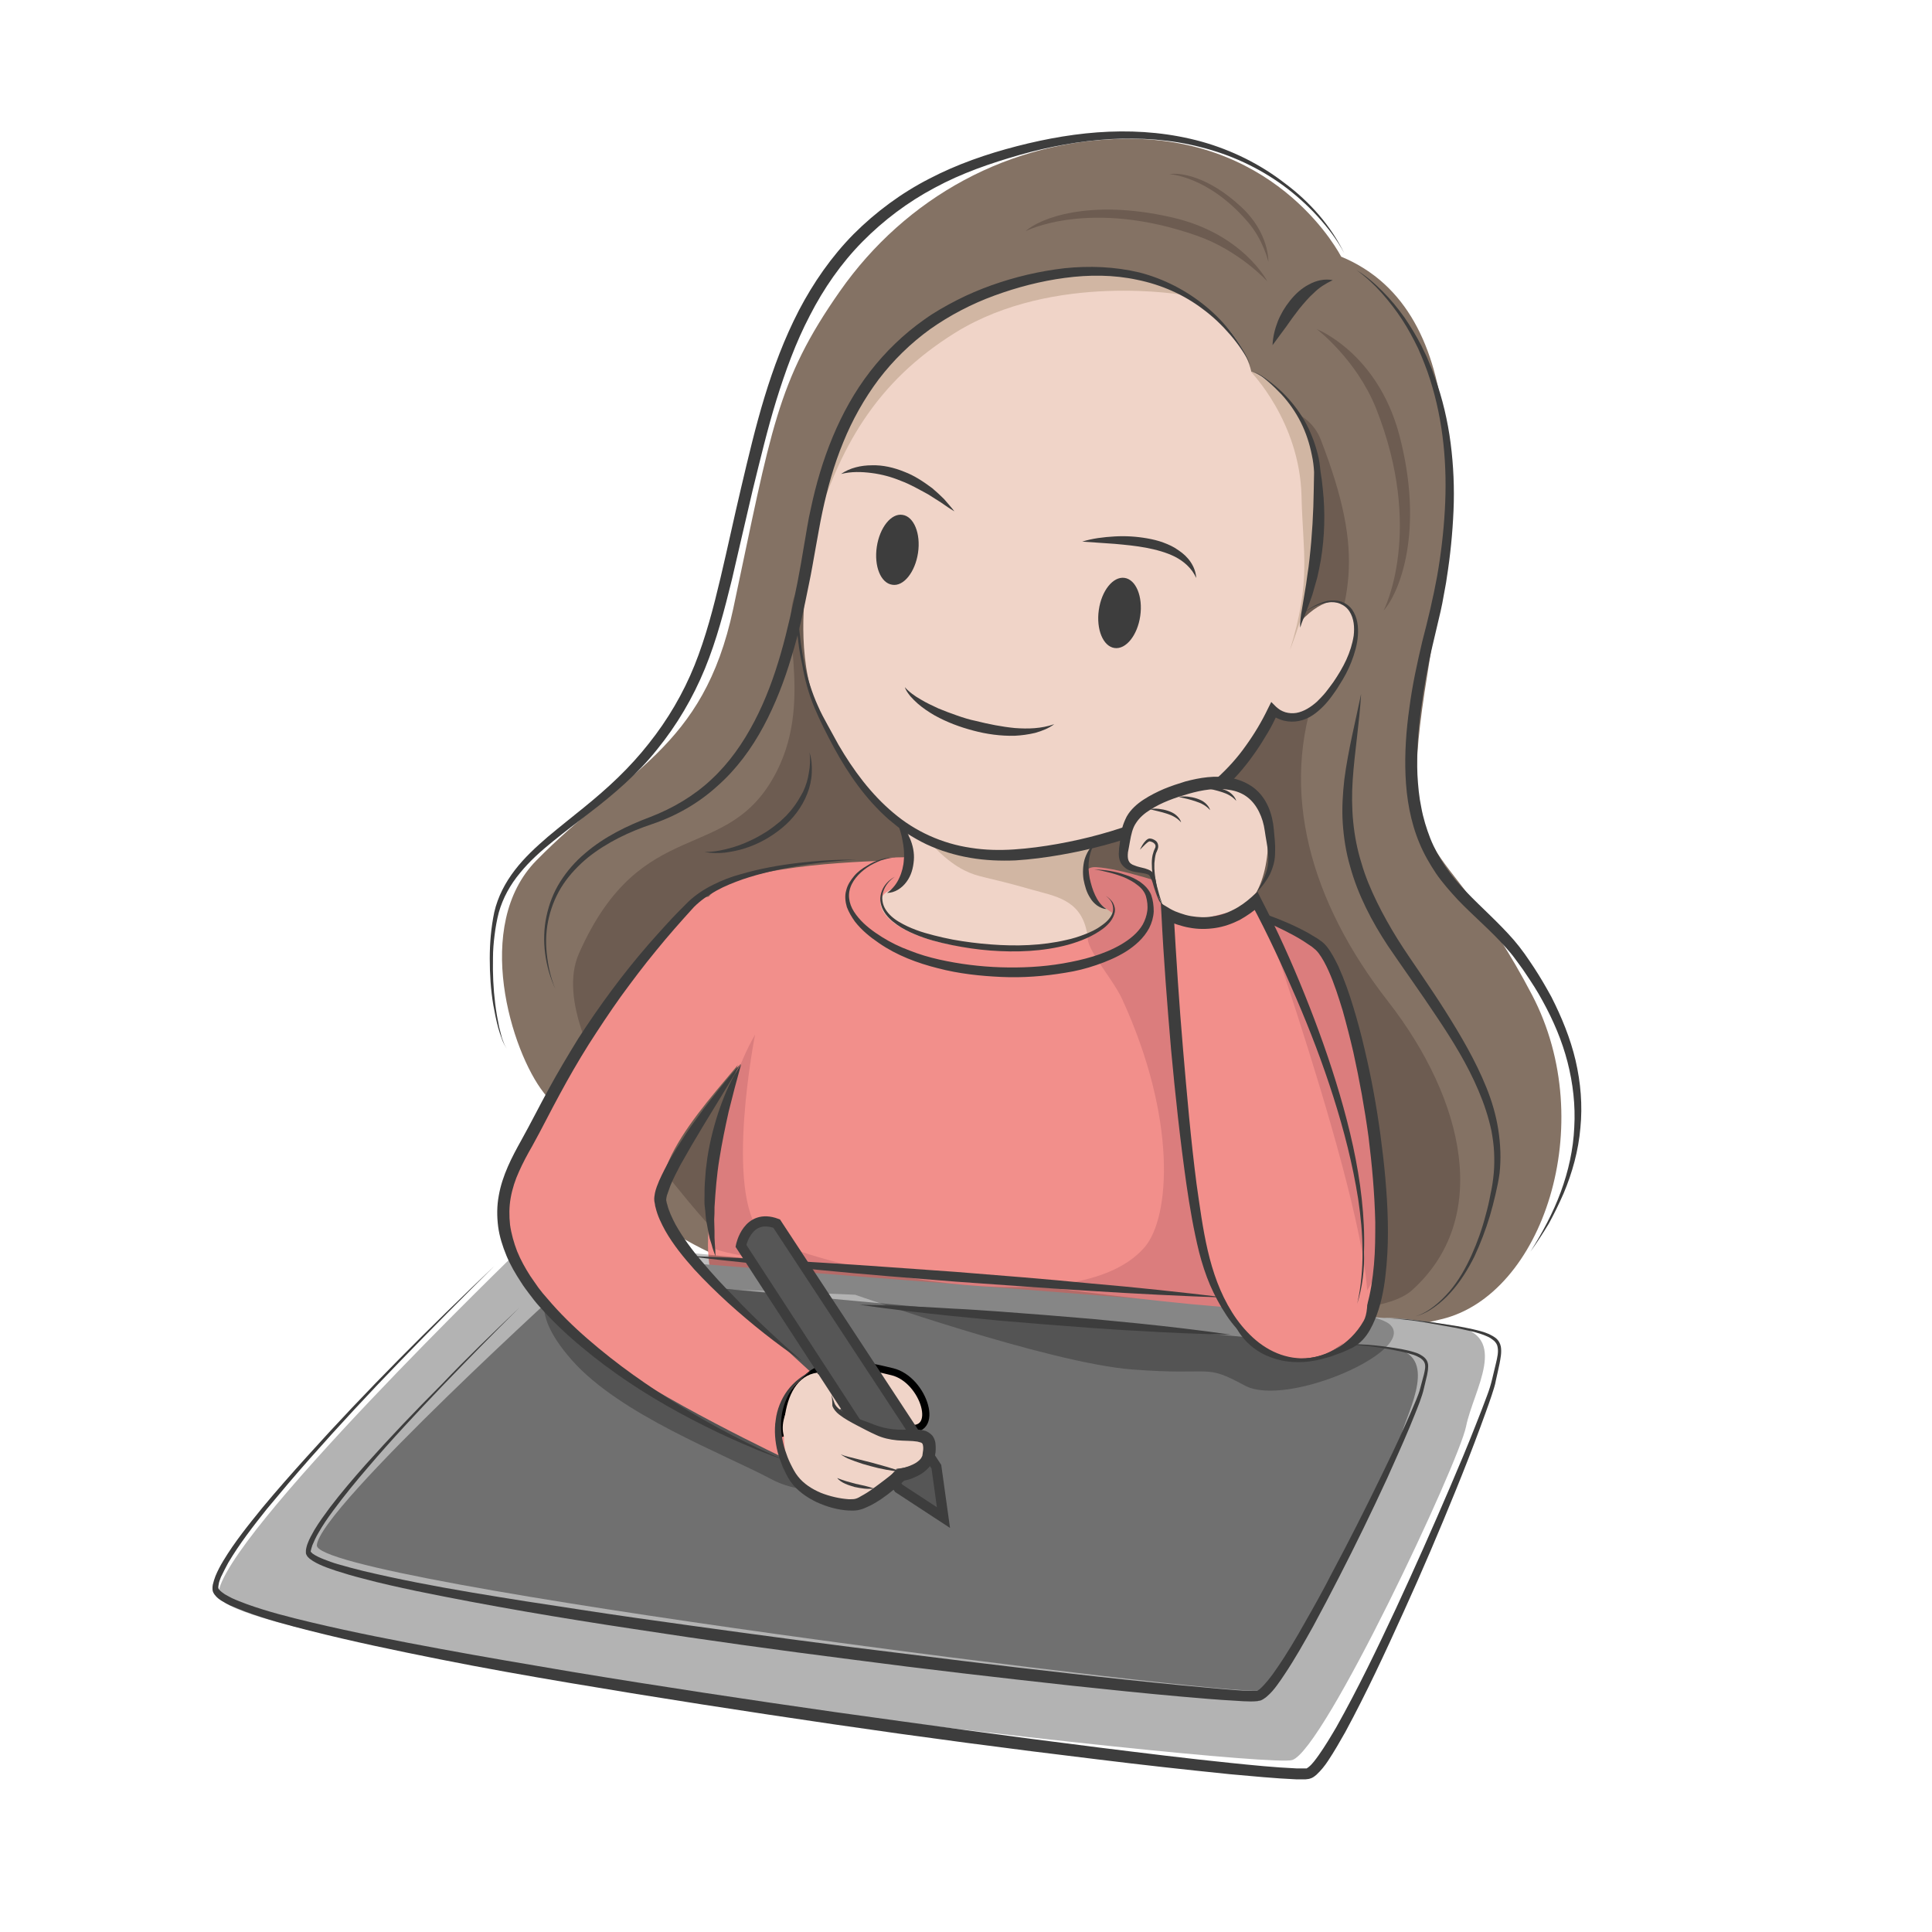 <?xml version="1.0" encoding="utf-8"?>
<!-- Generator: Adobe Illustrator 23.0.3, SVG Export Plug-In . SVG Version: 6.00 Build 0)  -->
<svg version="1.1" id="Layer_1" xmlns="http://www.w3.org/2000/svg" xmlns:xlink="http://www.w3.org/1999/xlink" x="0px" y="0px"
	 viewBox="0 0 600 600" style="enable-background:new 0 0 600 600;" xml:space="preserve">
<style type="text/css">
	.st0{fill:#847264;}
	.st1{fill:#6D5C51;}
	.st2{fill:#F0D4C8;}
	.st3{fill:#F28F8B;}
	.st4{fill:#D1B6A3;}
	.st5{fill:#B3B3B3;}
	.st6{fill:#707070;}
	.st7{opacity:0.25;fill:#020202;enable-background:new    ;}
	.st8{fill:#DB7D7D;}
	.st9{fill:#3D3D3D;}
	.st10{fill:#F0D4C8;stroke:#000000;stroke-width:2.237;stroke-miterlimit:10;}
	.st11{fill:#565656;stroke:#3D3D3D;stroke-width:3.146;stroke-miterlimit:10;}
</style>
<g>
	<path class="st0" d="M416.5,79.7c0,0-18.7-37-66.7-36.6c-36.1,0.3-68.5,18.1-89,47.4c-19.6,28-21.2,42.7-33.1,98.6
		c-9.3,43.7-33.5,50-61.1,78.1c-19.9,20.2-7.8,59.4,2.3,72.2c8,10.2,15.8,21.4,30.2,35.6c17.2,16.9,57.4,27.7,60.8,25.1
		s145,22.4,145,22.4s20.3-7.6,42.7-12.8c31.4-7.4,49.2-60.6,28.2-100.7c-28.4-54.3-42.9-35.9-32.5-99.7
		C451.6,158.6,457.7,96.8,416.5,79.7z"/>
	<path class="st1" d="M241.2,239.6c-15,29.5-41.9,12.5-61.4,56.5c-12.4,28.1,42.2,86.4,42.2,86.4s191.8,40.4,216.5,18.2
		s16.5-59-7.5-89.8s-33.9-65.2-21.8-97.8c9.9-26.7,15.3-39.5,1-76.5C395,97.3,255.4,174,248.1,182.8
		C240.8,191.6,253.2,216,241.2,239.6z"/>
	<path class="st2" d="M325.5,265.4c21.4-4.6,49.1-7.1,70.8-44.6c0,0,4.9,9.3,17.4-7.1c15.2-19.9,4.9-36.5-9.8-20.7
		c0,0,2.1-3.9,4.9-19.5c4.9-27.6-3.6-51.5-20.2-58.1c0,0-4.6-24.5-41.4-30.1c-18.7-2.8-32.5,2.1-44.4,8.6s-28,9.8-45.4,52.2
		c-6.2,15.1-7.2,36.8-7.2,36.8s-3.1,21.2,3.5,36.5c9,21,26,38,26,38"/>
	<path class="st3" d="M218.6,282.3c0.1,11.8,21,8.4,10.3,49.2c-5.4,20.6-4.5,25.9-7.8,42.9c-5.7,29.1,10.3,39.2,8.5,25.2l152.8,14.6
		c0,0,14.5,17.7,39.2,2.1c19-12,0-118-13-123.7c-24.7-10.7-30.6-16.6-70.5-22.3c0,0,14.6,18.3-36.4,18.3
		c-35.1,0.1-18.1-22.4-18.1-22.4s-2.6,0-6.8,0.1c-0.8,0-3.7,1-4.7,1.1C254,268.1,218.5,270.8,218.6,282.3z"/>
	<path class="st4" d="M368.1,91.7c0,0-40.7-7.4-71.4,11.6c-24.8,15.4-36.2,35.8-44.1,62.6c0,0,5.2-34.8,26.9-56.1
		c18.9-18.5,37.9-24,53.9-25.2C351.4,83.2,368.1,91.7,368.1,91.7z"/>
	<path class="st4" d="M388.4,115.4c0,0,15.2,15.4,15.8,38.6c0.4,18,3.1,26.1-3.6,47.9c0,0,10.8-27.2,9.5-45.7
		c-1.2-18.4-7-28.3-11.3-33.4S388.4,115.4,388.4,115.4z"/>
	<path class="st5" d="M429.8,409.3c0,0,4.5-0.5,21.9,2.5s5.9,19.8,3.6,31.2c-2.3,11.4-44.1,100.5-54,103.6
		c-9.9,3-334.2-34.1-333.5-51.5c0.8-17.4,93.5-107,93.5-107L429.8,409.3z"/>
	<path class="st6" d="M410,417.4c0,0,6.9-0.8,22.1,1.2s5.1,19.5,3.1,27S400,523,391.4,525s-293.7-33.6-293-45.1
		C99.1,468.4,179,396,179,396L410,417.4z"/>
	<path class="st7" d="M265.6,402.1c0,0,60,21.2,86,23.2s22-2,35,5s54-11,45-19s-112-12-112-12l-134.2-13l5.1,12.6L265.6,402.1z"/>
	<path class="st7" d="M171.7,399.6c0,0-9.1,5.8,5.9,22.8s47,29,62,37s38,1,39-15s-39-37-22-39S200.8,396.8,171.7,399.6z"/>
	<path class="st3" d="M158.1,368.2c-3.5,27.9,15.4,42.7,27.1,51.6c18.7,14.3,59.4,33.5,59.4,33.5s1-20.2,13-22c0,0-43.3-37.9-51-54
		s18.2-40,28.4-53.8c0,0-1.7-62.1-22.4-40.5S159.8,354.3,158.1,368.2z"/>
	<path class="st2" d="M281.7,257.6c0,0,4.5,14.5-5.1,18.7c-9,4,1,18,35.1,18.6c21.9,0.4,36.9-9.6,32.1-12.5c-3.1-1.8-3-1.6-6.2-8.6
		c-3-6.5,2.9-12.7,2.9-12.7"/>
	<path class="st8" d="M234.5,321.3c0,0-9.7,49.1,2,62c6,6.5,95.8,31.1,119,4c8-9.4,10-40-7-77c-3.4-7.5-15-19.5-9-21c4-1,9-7,2-7
		c-2,0-9-13.5-1-13c15,1,54,17,66,23c12.6,6.3,35.4,91.6,16,111c-10,10-96-4.1-103-4s-97-8-98-12
		C218.3,374.3,223.5,340.3,234.5,321.3z"/>
	<path class="st4" d="M297.5,264.3c0,0,11.8,2,21,2c10,0,21-5,21-5s-2.9,6.4-2.5,11.5c0.5,6.5,9,11,9,11s-7.8,9-8.5,5.5
		c-2-10-10-11-17-13c-14.6-4.2-16.4-3.7-21-6c-6-3-11-9-11-9s7,4,17,5"/>
	<g>
		<path class="st9" d="M388.4,113.4c-1.7-3.4-3.9-6.6-6.4-9.5s-5.2-5.5-8.3-7.8c-6-4.6-13.1-7.7-20.5-9.2c-7.4-1.6-15-1.6-22.5-0.6
			s-14.8,2.9-21.9,5.5s-13.8,6.1-19.9,10.4c-6.1,4.4-11.5,9.7-16,15.6c-4.5,6-8.2,12.6-11,19.5c-2.9,7-4.9,14.2-6.5,21.7
			c-0.8,3.7-1.4,7.5-2.1,11.2c-0.7,3.8-1.3,7.6-2.1,11.3c-1.5,7.5-3.1,15.1-5.4,22.5c-2.2,7.4-5,14.7-8.7,21.6
			c-3.7,6.9-8.4,13.3-14.3,18.5c-5.8,5.3-12.8,9.3-20.2,11.8c-7.2,2.4-14.1,5.7-20,10.4c-2.9,2.4-5.5,5.1-7.6,8.2s-3.6,6.6-4.5,10.3
			c-0.9,3.7-1.1,7.5-0.7,11.3c0.4,3.8,1.2,7.6,2.7,11.1c-3.2-6.9-4.4-15-2.8-22.6c0.8-3.8,2.2-7.5,4.3-10.8s4.7-6.3,7.7-8.8
			c5.9-5.1,13.1-8.6,20.3-11.3c7-2.7,13.6-6.6,19-11.7c5.5-5.1,9.8-11.3,13.3-18s6.1-13.8,8.2-21.1s3.7-14.7,5.2-22.2
			c0.7-3.7,1.4-7.5,2-11.3c0.7-3.8,1.2-7.6,2.1-11.4c1.6-7.6,3.8-15.1,6.8-22.3c3-7.2,6.8-14.1,11.6-20.3
			c4.8-6.2,10.5-11.7,16.9-16.2c3.2-2.3,6.6-4.2,10.1-6s7.1-3.3,10.7-4.6c7.3-2.6,14.9-4.4,22.7-5.3c7.7-0.8,15.6-0.5,23.2,1.3
			C369,88.5,382.3,99.3,388.4,113.4z"/>
	</g>
	<g>
		<path class="st9" d="M422.7,215.5c-0.5,8.9-2,17.8-2.6,26.6s0.1,17.6,2.7,25.9c1.2,4.2,2.9,8.2,4.8,12.1s4.1,7.8,6.4,11.5
			s4.9,7.4,7.4,11.1s5,7.4,7.4,11.2c4.8,7.6,9.4,15.4,12.8,23.8c1.7,4.2,3,8.6,3.7,13.1s0.9,9.1,0.4,13.6c-0.3,2.3-0.8,4.5-1.3,6.7
			s-1.1,4.4-1.7,6.5c-1.3,4.3-2.9,8.5-4.8,12.6c-2,4-4.4,7.9-7.4,11.2c-1.5,1.7-3.2,3.2-5,4.5s-3.8,2.4-6,2.9
			c2.2-0.6,4.1-1.8,5.8-3.1c1.8-1.4,3.3-2.9,4.8-4.6c2.9-3.4,5.1-7.3,6.9-11.3s3.3-8.2,4.4-12.5c0.6-2.1,1.1-4.3,1.5-6.5
			c0.5-2.2,0.8-4.3,1-6.5s0.2-4.4,0.1-6.5c-0.1-2.2-0.4-4.3-0.8-6.5c-0.9-4.3-2.3-8.5-4-12.5c-3.4-8.1-8.1-15.7-13-23
			c-4.9-7.4-10.1-14.6-15.2-22.1c-2.5-3.8-4.8-7.7-6.8-11.8c-2-4.1-3.7-8.4-4.9-12.8c-1.3-4.4-2-9-2.3-13.5c-0.3-4.6,0-9.1,0.5-13.6
			C418.7,232.9,420.9,224.3,422.7,215.5z"/>
	</g>
	<g>
		<path class="st9" d="M389.6,115.4c6.4,3.5,11.8,8.9,15.5,15.2c1.8,3.2,3.2,6.7,4.1,10.3c0.5,1.8,0.7,3.6,0.9,5.5l0.4,2.7
			c0.1,0.9,0.2,1.8,0.3,2.7c0.8,7.3,0.6,14.8-0.6,22.1c-0.3,1.8-0.7,3.6-1.1,5.4c-0.5,1.8-1,3.6-1.5,5.3c-0.6,1.7-1.2,3.5-1.9,5.2
			c-0.6,1.7-1.4,3.3-1.9,5.1c-0.1-0.9,0-1.9,0.1-2.8c0.1-0.9,0.2-1.8,0.4-2.7l0.9-5.4c0.3-1.8,0.6-3.5,0.8-5.3
			c0.3-1.8,0.5-3.5,0.7-5.3c0.8-7.1,1.2-14.2,1.3-21.4l0.1-5.4c-0.1-1.8-0.3-3.5-0.7-5.3c-0.7-3.5-1.8-6.9-3.4-10.1
			c-1.6-3.2-3.7-6.2-6.1-8.8C395.4,119.8,392.7,117.3,389.6,115.4z"/>
	</g>
	<g>
		<path class="st9" d="M395.2,107.2c0.1-2.5,0.7-5,1.6-7.3s2.2-4.5,3.8-6.5c1.6-2,3.5-3.8,5.8-5c2.3-1.3,5-1.9,7.5-1.4
			c-2.3,1.1-4.2,2.3-5.8,3.9c-1.7,1.5-3.1,3.2-4.6,5c-1.4,1.8-2.8,3.7-4.1,5.6C398.1,103.2,396.7,105.2,395.2,107.2z"/>
	</g>
	<g>
		<path class="st9" d="M417.5,78.7c-2.2-4.2-5.2-8.1-8.4-11.6c-3.2-3.5-6.8-6.7-10.6-9.5c-7.7-5.6-16.4-9.6-25.6-11.9
			c-9.2-2.4-18.7-3-28.2-2.5c-9.5,0.6-18.8,2.3-28,4.9c-9.1,2.6-18.1,5.7-26.4,10.2c-8.3,4.4-15.9,10.1-22.5,16.8
			s-12,14.5-16.3,22.9c-4.4,8.4-7.6,17.3-10.4,26.3c-2.8,9.1-5,18.4-7.3,27.7c-2.2,9.3-4.3,18.6-6.5,28c-2.3,9.3-4.7,18.7-8.4,27.7
			s-8.7,17.5-14.8,25c-3,3.8-6.4,7.3-10,10.6s-7.3,6.3-11.1,9.2s-7.6,5.8-11.3,8.8s-7.2,6.1-10.2,9.8c-3,3.6-5.3,7.7-6.6,12.3
			c-0.6,2.3-1,4.6-1.3,7s-0.5,4.7-0.5,7.1c-0.1,4.8,0.1,9.5,0.7,14.3c0.3,2.4,0.7,4.7,1.2,7.1c0.3,1.2,0.6,2.3,0.9,3.5
			c0.4,1.1,0.8,2.3,1.5,3.3c-0.7-1-1.2-2.1-1.6-3.2c-0.4-1.1-0.8-2.3-1.1-3.4c-0.6-2.3-1.1-4.7-1.5-7c-0.8-4.7-1.1-9.6-1.1-14.4
			s0.4-9.6,1.4-14.4c1.1-4.8,3.4-9.2,6.4-13.1s6.6-7.2,10.2-10.3c3.7-3.1,7.5-6.1,11.2-9.1s7.3-6.1,10.7-9.4
			c3.4-3.3,6.6-6.8,9.5-10.5c5.9-7.4,10.7-15.6,14.2-24.3s5.9-18,8.1-27.3c2.2-9.3,4.2-18.7,6.4-28s4.4-18.7,7.2-27.9
			s6.2-18.3,10.7-27c4.5-8.6,10.1-16.7,17-23.7c6.9-6.9,14.9-12.8,23.5-17.2c8.6-4.5,17.9-7.7,27.2-10.1c9.3-2.4,18.9-4.1,28.6-4.5
			s19.4,0.5,28.8,3.1c9.3,2.6,18.2,7,25.8,12.9C406.8,62.7,413.3,70.1,417.5,78.7z"/>
	</g>
	<g>
		<path class="st9" d="M248.2,178.8c-0.5,4.6-0.5,9.2-0.2,13.8s0.9,9.1,1.8,13.6c1,4.5,2.3,8.8,4.2,13c0.9,2.1,2,4.1,3.1,6.1
			s2.2,4,3.3,6c4.6,7.9,10.1,15.3,17,21.1c6.8,5.8,15.2,9.6,24.1,10.9c4.4,0.7,8.9,0.8,13.4,0.5s9-0.9,13.5-1.7
			c9-1.6,17.8-4,26.3-7.3c4.2-1.6,8.4-3.5,12.3-5.6c4-2.2,7.7-4.6,11-7.6s6.3-6.3,8.9-10c2.6-3.6,5-7.6,6.9-11.6l1-2l1.5,1.5
			c0.1,0.1,0.4,0.3,0.6,0.5s0.5,0.3,0.7,0.5c0.5,0.3,1,0.5,1.6,0.7c1.1,0.3,2.2,0.4,3.4,0.2c2.3-0.4,4.5-1.8,6.4-3.5
			c0.9-0.9,1.8-1.8,2.7-2.9c0.8-1,1.6-2.1,2.4-3.2c1.5-2.2,2.9-4.5,4-6.9s1.9-4.9,2.3-7.5c0.3-2.6,0.1-5.3-1.3-7.5
			c-0.7-1.1-1.7-1.9-2.9-2.4c-1.2-0.5-2.5-0.6-3.8-0.4c-2.6,0.3-5.1,1.6-7.4,3.1c2.1-1.6,4.6-3,7.3-3.6c1.4-0.2,2.8-0.2,4.2,0.2
			c1.4,0.5,2.6,1.4,3.4,2.5c1.7,2.4,2,5.4,1.8,8.1c-0.2,2.8-1,5.5-2,8.1s-2.3,5-3.8,7.3c-0.7,1.2-1.5,2.3-2.3,3.4
			c-0.8,1.1-1.7,2.2-2.7,3.2c-2,2-4.4,3.9-7.5,4.5c-1.5,0.3-3.1,0.3-4.7-0.1c-0.8-0.2-1.5-0.5-2.2-0.8c-0.7-0.4-1.3-0.7-2-1.4
			l2.5-0.5c-1,2.2-2,4.3-3.2,6.3s-2.4,4-3.8,6c-2.7,3.9-5.7,7.6-9.2,10.8s-7.5,5.9-11.7,8.1c-4.1,2.3-8.4,4.2-12.8,5.9
			c-8.7,3.3-17.8,5.7-27,7.3c-4.6,0.8-9.2,1.4-13.9,1.7c-4.7,0.2-9.5,0-14.1-0.8c-4.7-0.8-9.3-2.2-13.6-4.2c-2.1-1-4.2-2.2-6.2-3.5
			s-3.8-2.8-5.6-4.3c-7.1-6.3-12.5-14.1-16.9-22.2c-2.2-4.1-4.3-8.2-6.1-12.5s-3-8.8-3.8-13.4C247.1,197.3,246.9,187.9,248.2,178.8z
			"/>
	</g>
	<g>
		<path class="st9" d="M278.5,255c1.8,1.4,3.1,3.3,4.1,5.4c0.9,2.1,1.4,4.5,1.2,6.8c-0.2,2.4-0.8,4.7-2.3,6.7
			c-1.4,1.9-3.6,3.4-6,3.4c1.8-1.3,3-2.9,3.8-4.7c0.8-1.7,1.3-3.7,1.4-5.6c0.2-1.9,0-3.9-0.4-5.9C280,259.1,279.3,257.1,278.5,255z"
			/>
	</g>
	<g>
		<path class="st9" d="M340,261.8c-1,1.7-1.6,3.5-1.8,5.4c-0.3,1.8-0.1,3.7,0.2,5.5c0.4,1.8,0.9,3.6,1.7,5.3
			c0.8,1.7,1.8,3.2,3.5,4.3c-1,0-2-0.5-2.9-1.1c-0.8-0.6-1.6-1.4-2.1-2.3c-1.2-1.8-1.7-3.8-2.1-5.8c-0.3-2-0.2-4.2,0.3-6.1
			C337.4,265,338.5,263.1,340,261.8z"/>
	</g>
	<g>
		<path class="st9" d="M278.4,266.3c-1.6,0-3.2,0.4-4.8,0.9c-1.5,0.6-3,1.3-4.3,2.2c-2.6,1.8-4.9,4.3-5.5,7.3
			c-0.3,1.5-0.1,3,0.4,4.4s1.4,2.7,2.4,3.9c2,2.4,4.6,4.3,7.3,6c2.7,1.7,5.6,3.1,8.6,4.2c3,1.2,6.1,2.1,9.2,2.8
			c6.3,1.4,12.7,2.2,19.1,2.4c6.4,0.2,12.9-0.1,19.3-1.2c6.3-1.1,12.6-2.7,18.1-5.9c2.7-1.6,5.2-3.6,6.7-6.2
			c0.7-1.3,1.2-2.7,1.4-4.2c0.2-1.5,0-3.1-0.4-4.5s-1.4-2.6-2.6-3.5c-1.2-1-2.6-1.7-4.1-2.4c-1.5-0.6-3-1.1-4.6-1.5s-3.2-0.8-4.8-1
			c3.3,0.1,6.6,0.6,9.7,1.7c1.6,0.5,3.1,1.2,4.6,2.2c1.4,1,2.7,2.3,3.4,4c0.6,1.7,0.8,3.4,0.8,5.2c-0.1,1.8-0.6,3.5-1.4,5.1
			c-1.7,3.2-4.4,5.5-7.2,7.3c-2.9,1.8-6,3.1-9.2,4.2s-6.4,1.9-9.7,2.4c-6.6,1.1-13.2,1.6-19.8,1.3c-6.6-0.3-13.2-1-19.7-2.7
			c-6.4-1.6-12.8-4-18.3-7.8c-2.8-1.9-5.4-4-7.5-6.7c-1-1.4-1.9-2.9-2.5-4.5c-0.5-1.7-0.7-3.5-0.2-5.2c0.4-1.7,1.4-3.2,2.5-4.5
			s2.5-2.3,3.9-3.1C271.8,267.2,275.1,266.1,278.4,266.3z"/>
	</g>
	<g>
		<path class="st9" d="M265.9,267c-3,0.1-6,0.4-9,0.7c-3,0.3-6,0.7-8.9,1.2c-5.9,1-11.8,2.3-17.4,4.2c-2.8,1-5.6,2.1-8.1,3.5
			c-2.6,1.4-5,3.1-7,5.1c-4,4.4-8,8.9-11.8,13.6c-3.8,4.6-7.4,9.4-10.9,14.2c-3.5,4.9-6.8,9.9-10,14.9c-3.2,5.1-6.2,10.3-9,15.5
			c-2.9,5.3-5.5,10.6-8.5,16c-1.5,2.6-2.9,5.2-4.1,7.9c-1.2,2.6-2.1,5.4-2.6,8.2c-0.5,2.8-0.5,5.6-0.2,8.4c0.4,2.8,1.2,5.6,2.2,8.2
			c1.1,2.7,2.5,5.2,4.1,7.7c0.8,1.2,1.7,2.4,2.5,3.6c0.9,1.2,1.8,2.3,2.8,3.4c3.8,4.5,8.1,8.7,12.6,12.6s9.2,7.6,14.1,11.1
			c4.9,3.5,9.9,6.8,15,9.9c10.3,6.3,21,11.8,32,16.6c-2.8-1-5.7-2.1-8.5-3.2c-2.8-1.2-5.6-2.4-8.3-3.6c-5.5-2.5-10.9-5.2-16.2-8.1
			c-10.6-5.8-20.8-12.5-30.1-20.3c-4.7-3.9-9.1-8.1-13.2-12.7c-1-1.1-2-2.4-2.9-3.6s-1.9-2.5-2.7-3.8c-1.7-2.6-3.3-5.3-4.5-8.2
			c-1.2-2.9-2.2-6-2.6-9.1c-0.4-3.2-0.4-6.4,0.2-9.6c1.1-6.3,4.1-12,7-17.2s5.6-10.6,8.5-15.9s6-10.5,9.2-15.7
			c6.6-10.2,13.8-20,21.7-29.1c2-2.3,4-4.5,6.1-6.8c2-2.2,4.2-4.4,6.3-6.5c2.3-2.2,4.9-3.9,7.7-5.3s5.6-2.5,8.6-3.3
			c5.8-1.7,11.8-2.8,17.8-3.5C253.9,267.3,259.9,266.9,265.9,267z"/>
	</g>
	<g>
		<path class="st9" d="M249.2,422.8c-8.1-5.5-15.8-11.6-23.1-18.2c-3.6-3.3-7.2-6.8-10.5-10.4c-3.3-3.7-6.5-7.6-9-12
			c-1.2-2.2-2.4-4.6-3-7.2c-0.1-0.3-0.2-0.7-0.2-1l-0.1-0.5c0-0.2-0.1-0.3-0.1-0.6c-0.1-0.9,0.1-1.7,0.2-2.4
			c0.3-1.4,0.8-2.6,1.3-3.8c2.1-4.7,4.6-8.9,7.3-13c1.3-2.1,2.7-4.1,4.2-6.1c1.4-2,2.9-4,4.4-5.9c3-3.9,6.1-7.7,9.4-11.3
			c-4.9,8.5-10.2,16.7-15.1,25.1c-1.2,2.1-2.4,4.2-3.6,6.3c-1.1,2.1-2.2,4.2-3.1,6.4c-0.4,1.1-0.8,2.2-1.1,3.1
			c-0.1,0.5-0.2,1-0.2,1.2c0,0,0,0.2,0,0.3l0.1,0.4c0,0.3,0.1,0.5,0.2,0.8c0.5,2.1,1.5,4.2,2.6,6.3c2.3,4.1,5.2,8,8.3,11.6
			c3.1,3.7,6.4,7.3,9.8,10.7C234.7,409.8,241.9,416.4,249.2,422.8z"/>
	</g>
	<g>
		<path class="st9" d="M218.8,264.6c2.1,0,4.3-0.3,6.3-0.8c2.1-0.5,4.1-1.1,6-1.9s3.8-1.7,5.6-2.8c1.8-1,3.5-2.3,5.1-3.6
			c0.8-0.6,1.5-1.4,2.3-2.1c0.7-0.8,1.4-1.5,2-2.3c1.3-1.6,2.3-3.4,3.3-5.2c0.9-1.9,1.5-3.9,1.8-5.9c0.4-2.1,0.5-4.2,0.2-6.3
			c0.7,2.1,0.8,4.3,0.7,6.4c-0.1,2.2-0.6,4.4-1.4,6.4c-1.6,4.1-4.4,7.8-7.8,10.6s-7.3,5-11.4,6.3c-2.1,0.7-4.2,1.1-6.4,1.4
			C223.1,265,221,265,218.8,264.6z"/>
	</g>
	<g>
		<path class="st9" d="M367.8,277c4.4,0.9,8.8,1.9,13.1,3.1c4.3,1.2,8.6,2.5,12.9,4.1c4.2,1.5,8.4,3.3,12.4,5.5c1,0.6,2,1.2,3,1.8
			c0.5,0.3,0.9,0.7,1.4,1c0.6,0.5,1,0.9,1.4,1.4c1.6,2,2.6,4.1,3.6,6.1c1.9,4.2,3.4,8.5,4.7,12.8c1.3,4.3,2.5,8.7,3.5,13.1
			c2.1,8.8,3.7,17.6,4.9,26.5c1.2,8.9,2.1,17.9,2.3,26.9c0.1,4.5,0,9.1-0.4,13.6s-1,9.1-2.4,13.6c-0.7,2.2-1.6,4.5-2.8,6.6
			c-1.2,2.1-2.9,4.1-5.3,5.4c-0.3,0.2-0.6,0.3-0.9,0.4l-0.8,0.4l-1.6,0.7c-1.1,0.4-2.2,0.8-3.3,1.2c-2.2,0.7-4.5,1.3-6.8,1.6
			c-2.3,0.3-4.7,0.3-7,0s-4.6-1-6.8-2c-4.2-2-7.7-5.5-9.5-9.6c2.6,3.6,6.3,6.3,10.3,7.7c4,1.4,8.4,1.5,12.5,0.7
			c2.1-0.4,4.2-0.9,6.2-1.7c1-0.3,2-0.8,3-1.2l1.5-0.7l0.7-0.3c0.2-0.1,0.4-0.2,0.6-0.3c1.6-0.9,2.9-2.4,3.9-4.1s1.8-3.7,2.4-5.8
			c1.2-4.1,1.8-8.4,2.2-12.8c0.4-4.4,0.4-8.8,0.4-13.2c-0.2-8.8-1-17.7-2.1-26.5c-1.2-8.8-2.8-17.6-4.7-26.2
			c-1-4.3-2.1-8.6-3.3-12.9c-1.3-4.2-2.6-8.4-4.4-12.4c-0.9-2-1.9-3.9-3.1-5.5c-0.3-0.4-0.6-0.7-0.9-1l-1.2-1
			c-0.9-0.6-1.8-1.2-2.7-1.8c-3.7-2.3-7.7-4.2-11.8-6C384.8,282.8,376.3,279.7,367.8,277z"/>
	</g>
	<g>
		<path class="st9" d="M153.5,393.2c-9.8,9.7-19.5,19.5-29.1,29.4s-19,20-28.1,30.3c-4.6,5.2-9,10.4-13.4,15.7
			c-4.3,5.4-8.5,10.8-12,16.7c-0.8,1.5-1.6,3-2.3,4.5c-0.3,0.8-0.6,1.5-0.7,2.3c-0.1,0.4-0.1,0.8-0.1,1c0,0.1,0.1,0.4,0.3,0.6
			c0.4,0.5,1.1,1,1.7,1.4c0.7,0.4,1.4,0.8,2.2,1.2c1.5,0.7,3.1,1.3,4.7,1.9c6.4,2.3,13.1,4,19.8,5.6c13.4,3.2,26.9,5.8,40.4,8.3
			c13.5,2.5,27.1,4.8,40.7,7.1c27.2,4.5,54.4,8.6,81.7,12.5c27.3,3.8,54.6,7.6,81.9,11c13.7,1.7,27.3,3.4,41,4.8
			c6.8,0.7,13.7,1.4,20.5,1.7c0.8,0,1.7,0,2.4,0c0.2,0,0.4,0,0.5,0c0.2,0,0.1,0,0.2,0c0.2-0.1,0.4-0.3,0.7-0.5
			c1.1-0.9,2.1-2.3,3.1-3.7c1.9-2.7,3.7-5.7,5.4-8.6c6.7-11.9,12.7-24.4,18.5-36.8c5.8-12.5,11.4-25.1,16.8-37.7
			c2.7-6.3,5.4-12.7,7.9-19.1c1.3-3.2,2.5-6.4,3.7-9.6c0.6-1.6,1.1-3.2,1.5-4.9c0.4-1.7,0.8-3.4,1.2-5c0.4-1.7,0.8-3.4,0.5-4.9
			c-0.1-0.8-0.5-1.4-1.1-2c-0.6-0.5-1.3-1-2-1.3c-1.5-0.7-3.2-1.2-4.8-1.6c-1.7-0.4-3.3-0.7-5-1.1c-3.4-0.6-6.8-1.2-10.2-1.8
			c-1.7-0.3-3.4-0.5-5.1-0.7s-3.4-0.4-5.1-0.4c1.7-0.1,3.4,0.1,5.2,0.2c1.7,0.2,3.4,0.4,5.1,0.6c3.4,0.4,6.8,1,10.2,1.5
			c1.7,0.3,3.4,0.6,5.1,1s3.4,0.8,5,1.5c0.8,0.4,1.6,0.8,2.3,1.4c0.7,0.6,1.2,1.5,1.4,2.5c0.3,1.9-0.1,3.6-0.4,5.3
			c-0.4,1.7-0.7,3.4-1.1,5c-0.3,1.8-0.9,3.4-1.4,5c-1.1,3.3-2.3,6.5-3.5,9.8c-2.4,6.5-4.9,12.9-7.5,19.3
			c-5.2,12.8-10.6,25.5-16.3,38c-5.7,12.6-11.5,25.1-18.1,37.3c-1.7,3-3.4,6-5.4,9c-1,1.5-2.1,2.9-3.6,4.3c-0.4,0.3-0.8,0.7-1.5,1
			c-0.3,0.1-0.8,0.3-1.1,0.3c-0.3,0-0.5,0.1-0.8,0.1c-1,0-1.8,0-2.7,0c-7-0.3-13.8-1-20.7-1.6c-13.7-1.4-27.4-2.9-41.1-4.6
			c-27.4-3.3-54.7-6.9-82-10.9s-54.5-8.2-81.7-12.8c-13.6-2.3-27.2-4.7-40.7-7.4s-27-5.5-40.4-8.9c-6.7-1.7-13.4-3.5-19.9-5.9
			c-1.6-0.6-3.3-1.3-4.9-2c-0.8-0.4-1.6-0.8-2.4-1.3s-1.5-1-2.2-1.9c-0.3-0.4-0.7-1-0.7-1.7c0-0.2,0-0.3,0-0.4s0-0.3,0-0.4
			c0-0.2,0.1-0.5,0.1-0.7c0.2-0.9,0.5-1.8,0.8-2.6c0.7-1.7,1.5-3.2,2.4-4.7c3.6-6,8-11.4,12.3-16.7c4.4-5.3,9-10.5,13.6-15.6
			C113.9,431.7,133.5,412.2,153.5,393.2z"/>
	</g>
	<g>
		<path class="st9" d="M161.3,406.1c-8.1,8-16.1,16.2-24,24.4c-7.9,8.3-15.7,16.6-23.1,25.3c-3.7,4.3-7.3,8.7-10.7,13.3
			c-1.7,2.3-3.3,4.6-4.7,7.1c-0.7,1.2-1.3,2.5-1.8,3.7c-0.2,0.6-0.4,1.3-0.5,1.8v0.2c0,0.1,0,0,0,0s0,0.1,0.1,0.1
			c0.1,0.1,0.3,0.3,0.5,0.5c1,0.7,2.3,1.3,3.6,1.8c1.3,0.5,2.6,1,4,1.4c2.7,0.8,5.4,1.5,8.2,2.2c5.5,1.3,11.1,2.5,16.7,3.6
			c11.2,2.2,22.4,4,33.7,5.8c11.3,1.7,22.5,3.5,33.8,5.1c22.6,3.2,45.2,6.3,67.9,9.2c22.6,2.8,45.3,5.7,68,8.2
			c11.3,1.3,22.7,2.5,34,3.6c5.7,0.5,11.4,1.1,17,1.5c1.4,0.1,2.8,0.2,4.2,0.2c0.7,0,1.4,0,2,0h0.2l0,0c0,0,0.1,0,0.2-0.1
			c0.2-0.1,0.4-0.3,0.6-0.4c0.9-0.8,1.8-1.8,2.7-2.9c0.9-1.1,1.7-2.2,2.5-3.4c3.2-4.6,6.1-9.5,8.9-14.5c2.8-4.9,5.6-9.9,8.2-15
			c5.4-10.1,10.5-20.2,15.5-30.5c2.5-5.1,5-10.3,7.3-15.5c1.2-2.6,2.3-5.2,3.4-7.8c0.5-1.3,1.1-2.6,1.4-4l1.1-4.1
			c0.3-1.3,0.7-2.8,0.1-3.9s-1.9-1.7-3.2-2.2c-2.7-0.9-5.5-1.4-8.3-1.9s-5.6-0.9-8.5-1.1c-1.4-0.1-2.8-0.1-4.3,0
			c-0.7,0-1.4,0.1-2.1,0.3c-0.7,0.2-1.4,0.3-1.9,0.9c0.5-0.6,1.2-0.8,1.9-1c0.7-0.2,1.4-0.3,2.1-0.4c1.4-0.1,2.9-0.2,4.3-0.1
			c2.9,0.1,5.7,0.4,8.6,0.8c2.8,0.4,5.7,0.8,8.5,1.7c0.7,0.2,1.4,0.5,2,0.9c0.7,0.4,1.3,0.9,1.7,1.6c0.4,0.7,0.5,1.6,0.4,2.3
			c0,0.8-0.2,1.5-0.3,2.2l-1,4.2c-0.3,1.4-0.8,2.8-1.3,4.2c-1,2.7-2.1,5.3-3.2,8c-2.2,5.3-4.6,10.5-6.9,15.7
			c-4.8,10.4-9.8,20.7-15,30.8c-2.6,5.1-5.3,10.2-8,15.2c-2.8,5-5.6,10-8.8,14.8c-0.8,1.2-1.6,2.4-2.5,3.6c-0.9,1.2-1.8,2.3-3.1,3.4
			c-0.3,0.3-0.7,0.5-1.1,0.8c-0.2,0.1-0.5,0.3-0.8,0.4c-0.1,0-0.4,0.1-0.5,0.1s-0.3,0-0.4,0.1c-0.9,0.1-1.6,0.1-2.3,0.1
			c-1.5,0-2.9-0.1-4.3-0.2c-5.7-0.3-11.4-0.8-17.1-1.3c-11.4-1-22.8-2.2-34.1-3.4c-22.7-2.5-45.4-5.1-68.1-8.1
			c-22.7-2.9-45.3-6-67.9-9.5c-22.6-3.4-45.1-7.2-67.5-11.8c-5.6-1.2-11.2-2.4-16.7-3.9c-2.8-0.7-5.5-1.5-8.3-2.4
			c-1.4-0.5-2.7-0.9-4.1-1.5s-2.7-1.2-4-2.2c-0.3-0.3-0.7-0.6-0.9-1c-0.1-0.2-0.3-0.5-0.3-0.8c0-0.1,0-0.4,0-0.5v-0.3
			c0.1-0.8,0.3-1.6,0.6-2.3c0.5-1.4,1.3-2.7,2-4c1.5-2.5,3.2-4.8,4.9-7.1c3.5-4.6,7.2-8.9,11-13.2c7.6-8.5,15.5-16.8,23.6-24.9
			C144.8,421.9,153,414,161.3,406.1z"/>
	</g>
	<g>
		<path class="st9" d="M380.9,403c-14.1-0.5-28.1-1.2-42.2-2.1c-7-0.4-14-0.9-21.1-1.4l-21.1-1.5l-21-1.7c-7-0.6-14-1.2-21-1.9
			c-14-1.3-28-2.7-42-4.4c14.1,0.5,28.1,1.2,42.2,2.1c7,0.4,14,0.9,21.1,1.4l21.1,1.5l21,1.7c7,0.6,14,1.2,21,1.9
			C352.9,399.8,366.9,401.3,380.9,403z"/>
	</g>
	<g>
		<path class="st9" d="M421.3,83.9c3,1.8,5.6,4.1,8.1,6.6s4.7,5.2,6.7,8c2,2.9,3.8,5.9,5.4,9c0.7,1.6,1.6,3.1,2.2,4.8
			c0.3,0.8,0.7,1.6,1,2.4l0.9,2.5c2.4,6.6,4,13.5,4.9,20.4c0.9,7,1.2,14,0.9,21c-0.3,7-1,14-2.1,20.9c-0.2,1.7-0.6,3.4-0.9,5.2
			c-0.3,1.7-0.6,3.4-1,5.1c-0.8,3.4-1.6,6.8-2.4,10.2c-1.6,6.7-2.8,13.5-3.7,20.3c-0.9,6.8-1.4,13.7-1.1,20.4
			c0.2,3.4,0.5,6.8,1.2,10.1c0.6,3.3,1.6,6.5,2.8,9.6c2.5,6.2,6.4,11.7,11.2,16.6c4.7,4.9,10,9.5,14.7,14.9c1.2,1.4,2.3,2.8,3.3,4.2
			c1,1.4,2,2.9,3,4.4c1.9,2.9,3.7,6,5.4,9.1c3.2,6.3,5.9,12.9,7.5,19.7c1.6,6.9,2.2,14,1.5,21c-0.6,7-2.5,13.9-5.2,20.3
			c-1.4,3.2-2.9,6.3-4.6,9.4c-1.8,3-3.7,5.9-5.7,8.7c3.7-5.9,7-12,9.4-18.5s3.9-13.3,4.2-20.1c0.4-6.8-0.4-13.7-2.1-20.3
			c-1.7-6.6-4.4-12.9-7.7-18.9c-1.6-3-3.5-5.9-5.4-8.7c-0.9-1.4-2-2.8-3-4.2c-1-1.4-2.1-2.7-3.2-3.9c-4.5-5.1-9.8-9.5-14.7-14.6
			c-2.4-2.6-4.8-5.3-6.8-8.2c-2-3-3.8-6.1-5.2-9.5c-2.8-6.7-4-13.9-4.3-20.9c-0.3-7.1,0.2-14.1,1.2-21.1c0.9-7,2.4-13.8,4-20.6
			c0.9-3.4,1.7-6.7,2.5-10.1c0.4-1.7,0.7-3.4,1.1-5c0.3-1.7,0.7-3.4,1-5.1c1.2-6.8,2-13.6,2.4-20.5c0.8-13.7-0.4-27.6-4.6-40.7
			l-0.8-2.4c-0.3-0.8-0.6-1.6-0.9-2.4c-0.6-1.6-1.3-3.2-2-4.8c-1.5-3.1-3.1-6.1-5-9s-4-5.6-6.3-8.2
			C426.7,88.3,424.1,85.9,421.3,83.9z"/>
	</g>
	<g>
		<path class="st9" d="M277.9,272.3c-1.7,1.1-3,2.7-3.6,4.6c-0.6,1.8-0.3,3.9,0.7,5.5s2.5,2.9,4.2,3.9s3.4,1.8,5.3,2.5
			c1.8,0.7,3.7,1.2,5.6,1.7s3.8,0.9,5.8,1.3c3.9,0.7,7.8,1.2,11.8,1.5c3.9,0.3,7.9,0.4,11.8,0.2c3.9-0.2,7.9-0.7,11.7-1.6
			c1.9-0.4,3.8-1,5.6-1.7c1.8-0.7,3.6-1.5,5.2-2.7c1.6-1.1,3.1-2.5,3.6-4.3c0.2-0.9,0.1-1.9-0.3-2.8s-1.1-1.6-1.9-2.2
			c0.8,0.5,1.6,1.2,2.2,2.1c0.5,0.9,0.8,2,0.6,3c-0.2,1-0.7,2-1.3,2.8c-0.6,0.8-1.4,1.6-2.2,2.2c-3.3,2.5-7.1,4-11,5.1
			c-7.8,2.1-16,2.4-24.1,1.8c-4-0.3-8-0.9-12-1.7c-3.9-0.8-7.9-1.8-11.6-3.4c-1.9-0.8-3.7-1.7-5.4-2.9c-1.7-1.2-3.3-2.6-4.3-4.5
			c-0.5-0.9-0.8-2-0.9-3s0.1-2.1,0.5-3.1C274.6,274.8,276.1,273.2,277.9,272.3z"/>
	</g>
	<g>
		<path class="st9" d="M382.3,414.5c-9.7-0.2-19.3-0.6-29-1.2c-4.8-0.2-9.6-0.6-14.4-0.9l-14.4-1.1l-14.4-1.2
			c-4.8-0.5-9.6-0.9-14.4-1.4c-9.6-1-19.2-2.1-28.8-3.5c9.7,0.1,19.3,0.6,29,1.2c4.8,0.2,9.6,0.6,14.4,0.9l14.4,1.1l14.4,1.2
			c4.8,0.5,9.6,0.9,14.4,1.4C363.1,412,372.7,413.1,382.3,414.5z"/>
	</g>
	<g>
		<path class="st9" d="M230.2,330.4c-1.4,5-2.7,9.9-3.9,14.8c-1.1,4.9-2.1,9.8-2.9,14.8c-0.8,4.9-1.2,9.9-1.5,14.9
			c0,1.3,0,2.5-0.1,3.8c0,1.3,0.1,2.5,0.1,3.8v1.9c0,0.6,0.1,1.3,0.1,1.9c0.1,1.3,0.2,2.5,0.2,3.9c-0.4-1.2-0.9-2.4-1.2-3.7
			c-0.2-0.6-0.4-1.2-0.6-1.9l-0.4-1.9c-0.2-1.3-0.5-2.6-0.7-3.8c-0.2-1.3-0.2-2.6-0.4-3.9s-0.1-2.6-0.1-3.9s0-2.6,0.1-3.9l0.3-3.9
			l0.5-3.9c0.8-5.1,2.1-10.2,3.8-15.1C225.2,339.4,227.3,334.7,230.2,330.4z"/>
	</g>
	<path class="st1" d="M408.9,102.2c0,0,18.9,7.3,25.7,33c7.8,29.8,0,48.9-4.9,54.4c0,0,12.8-24.7-2.4-62.9
		C421.1,111.4,408.9,102.2,408.9,102.2z"/>
	<path class="st1" d="M393.6,87.4c0,0-7.6-14.9-29.7-19.9c-25.7-5.9-41.2,0.4-45.4,4.3c0,0,19.9-10.3,53.2,1.4
		C384.9,77.8,393.6,87.4,393.6,87.4z"/>
	<path class="st1" d="M393.9,81.3c0,0,0.4-8.9-8.5-17.1c-10.3-9.6-19.2-10.7-22.2-10.1c0,0,12,0.5,24.3,14.8
		C392.4,74.6,393.9,81.3,393.9,81.3z"/>
	<g>
		<g>
			<path class="st9" d="M253.2,418.1c1.9,0,1.9-3,0-3S251.3,418.1,253.2,418.1L253.2,418.1z"/>
		</g>
	</g>
	<path class="st2" d="M349,266.6c-2.3-4.3,2.4-21,21.4-22.6c17.6-1.5,20,2.4,22.1,8.1c3.2,8.4,0.7,29-9.3,30.9s-22.1,8.8-24.4-9.1
		C358,266.8,352.9,273.7,349,266.6z"/>
	<path class="st3" d="M390.1,277.2c-7.2,12.7-26.6,6-26.6,6s0.8,88.7,13.8,117.4c13,28.8,37.7,24.7,46.2,9.6
		C432.1,395.2,390.1,277.2,390.1,277.2z"/>
	<g>
		<path class="st9" d="M421.5,404.9c2.4-10.7,1.9-21.8,0.3-32.5c-1.7-10.8-4.4-21.3-7.7-31.7c-3.3-10.4-7.2-20.6-11.5-30.6
			s-8.9-20-14-29.5l2.8,0.5c-1.9,1.8-4.1,3.3-6.4,4.6c-2.4,1.2-4.9,2.1-7.6,2.5s-5.4,0.4-8-0.1c-1.3-0.2-2.6-0.6-3.9-1
			c-0.6-0.2-1.3-0.5-1.9-0.7c-0.6-0.3-1.2-0.5-1.9-0.9l2.8-1.7c0.8,14,1.7,28,2.9,42c1.2,14,2.4,28,4.2,41.9c2,13.8,3.6,28,11,39.8
			c1.8,2.9,4,5.6,6.5,7.9s5.5,4.2,8.7,5.3c3.2,1.1,6.8,1.5,10.2,0.8c3.4-0.6,6.6-2.2,9.3-4.5c-2.6,2.4-5.7,4.2-9.2,5.1
			s-7.2,0.7-10.6-0.4c-3.5-1-6.6-2.9-9.4-5.2c-2.8-2.3-5.2-5-7.2-8s-3.7-6.2-5.1-9.4c-1.4-3.3-2.5-6.7-3.4-10.2
			c-1.7-6.9-2.9-13.9-3.9-20.8c-2-14-3.5-28-4.8-42c-1.2-14-2.3-28-3-42.1l-0.2-3.5l3,1.8c0.4,0.2,0.9,0.5,1.4,0.7s1.1,0.4,1.6,0.6
			c1.1,0.4,2.2,0.7,3.3,0.9c2.3,0.4,4.6,0.5,6.8,0.1c2.3-0.3,4.4-1,6.5-2.1c2-1,3.9-2.4,5.7-4l1.7-1.6l1,2c5.1,9.8,9.6,19.8,13.7,30
			s7.8,20.5,10.9,31.1s5.6,21.3,6.8,32.3c0.6,5.5,0.9,11,0.7,16.5C423.8,394.2,423.1,399.7,421.5,404.9z"/>
	</g>
	<path class="st10" d="M273.1,431.9c0,0,2,9.9,8.3,11.5c11,2.6,5.7-15-4.3-17.4c-6.3-1.5-20.4-5.3-27.3,2.8c0,0-10,9-7.4,17.6"/>
	<path class="st11" d="M279.1,462.2l-49-75.3c0,0,2-10.3,11.1-6.9l49.6,75.5l2.2,15.8L279.1,462.2z"/>
	<path class="st2" d="M256.5,431.3c2.3,3.8,0.1,6.8,14.7,13c9.5,4,17.7-3.3,16.2,6.6c-0.8,4.9-8.9,5.2-8.9,5.2s-7.6,9.4-12.2,9.7
		c-4.9,0.3-15.2,1.4-19.4-5.6c-5.4-9-5.5-32.3,6.9-33.9"/>
	<g>
		<path class="st9" d="M258.2,433.1c0.4,1,0.7,2.1,1.1,3c0.5,0.9,1.3,1.5,2.1,2.1c1.8,1,3.8,1.8,5.7,2.6l3,1.1c1,0.4,2,0.8,3,1.1
			c1.9,0.6,3.9,0.9,5.9,1c2.1,0.1,4.1-0.2,6.5,0c0.6,0.1,1.3,0.2,2,0.4c0.7,0.3,1.5,0.8,2.1,1.5c0.5,0.7,0.8,1.5,0.9,2.2
			s0.1,1.4,0.1,2s-0.1,1.2-0.2,1.8c-0.1,0.7-0.3,1.4-0.7,2.1c-0.7,1.3-1.7,2.3-2.7,3.1c-1,0.8-2.1,1.3-3.2,1.8s-2.2,0.8-3.5,1l1-0.5
			c-2.5,2.2-4.9,4.3-7.7,6.2c-1.4,0.9-2.8,1.8-4.5,2.5c-0.8,0.4-1.7,0.7-2.7,0.9c-1.2,0.2-2,0.1-2.9,0.1c-3.5-0.2-6.8-1.2-9.9-2.6
			c-3.1-1.5-6-3.5-8.1-6.4c-1-1.5-1.7-3-2.4-4.5c-0.6-1.5-1.2-3.1-1.6-4.7c-0.8-3.2-1.1-6.6-0.6-9.9c0.4-3.3,1.7-6.5,3.6-9.1
			c2-2.7,4.6-4.7,7.5-6.1c-2.7,1.8-5.1,4-6.7,6.6c-1.6,2.7-2.5,5.7-2.7,8.8c-0.2,3.1,0.3,6.2,1.2,9.1c0.5,1.5,1,2.9,1.7,4.3
			s1.4,2.8,2.3,3.9c1.8,2.3,4.3,3.9,7.1,5.1c2.8,1.1,5.8,1.8,8.7,2c0.7,0,1.5,0,1.9-0.1c0.5-0.1,1.2-0.4,1.8-0.8
			c1.3-0.7,2.6-1.5,3.8-2.4c2.5-1.8,5-3.7,7.4-5.7l0.4-0.4l0.6-0.1c1.7-0.3,3.7-1,5.1-1.9c0.7-0.5,1.3-1,1.6-1.6
			c0.2-0.3,0.3-0.6,0.3-0.9c0.1-0.5,0.1-0.9,0.2-1.4c0.1-0.9-0.1-1.7-0.2-1.9c-0.1-0.1-0.2-0.3-0.5-0.4s-0.7-0.2-1.1-0.3
			c-1.8-0.3-4.1-0.2-6.3-0.4c-2.2-0.2-4.5-0.7-6.6-1.7c-2-0.9-3.9-1.9-5.8-2.9s-3.8-2-5.6-3.4c-0.9-0.7-1.7-1.6-2.1-2.7
			C258.5,435.2,258.4,434.1,258.2,433.1z"/>
	</g>
	<g>
		<path class="st9" d="M361.7,281.6c-1-0.6-1.7-1.6-2.1-2.7c-0.5-1.1-0.8-2.2-1.2-3.3c-0.3-1.1-0.6-2.2-1.1-3.1
			c-0.2-0.5-0.5-0.8-0.7-0.9c-0.5-0.2-0.9-0.3-1.5-0.4c-1-0.2-2.2-0.3-3.4-0.6c-0.6-0.2-1.3-0.4-1.9-0.8s-1.2-1-1.6-1.6
			c-0.8-1.4-0.8-2.8-0.7-4c0-0.6,0.1-1.3,0.2-1.8l0.2-1.7c0.1-1.1,0.3-2.3,0.6-3.5c0.3-1.2,0.8-2.4,1.4-3.6c1.3-2.3,3.3-4,5.3-5.3
			s4.2-2.4,6.3-3.3c2.2-0.9,4.3-1.6,6.6-2.3c4.5-1.2,9.3-2,14.3-1.1c2.4,0.5,4.9,1.5,6.9,3c2.1,1.6,3.6,3.7,4.6,6s1.5,4.7,1.7,7
			s0.5,4.5,0.4,6.9c0,1.2-0.1,2.4-0.4,3.6s-0.7,2.3-1.2,3.4c-1.1,2.1-2.5,3.9-4.1,5.6c1.1-2,2.2-4,2.9-6.1c0.7-2.1,0.8-4.2,0.6-6.3
			c-0.2-2.2-0.7-4.4-1-6.6s-0.9-4.2-1.8-6s-2.1-3.4-3.7-4.6c-1.6-1.2-3.5-1.9-5.5-2.2c-4-0.7-8.4,0-12.6,1.2s-8.5,2.7-12,5
			c-1.8,1.1-3.3,2.4-4.4,4.1c-1.1,1.6-1.5,3.6-1.9,5.8l-0.3,1.7c-0.1,0.6-0.2,1-0.3,1.6c-0.1,1-0.1,1.9,0.2,2.6
			c0.3,0.7,0.9,1.2,1.9,1.5c0.9,0.4,2.1,0.6,3.2,0.9c0.6,0.2,1.2,0.4,1.7,0.7c0.8,0.5,1.1,1.2,1.3,1.8c0.4,1.2,0.5,2.3,0.7,3.4
			s0.4,2.2,0.7,3.3C360.4,279.8,360.8,280.8,361.7,281.6z"/>
	</g>
	<g>
		<path class="st9" d="M357.1,251.3c0.9-0.2,1.9-0.2,2.8-0.1c0.9,0.1,1.9,0.3,2.8,0.6s1.8,0.7,2.5,1.3s1.4,1.4,1.6,2.3
			c-1.2-1.4-2.8-2.2-4.4-2.7C360.6,252.1,358.9,251.8,357.1,251.3z"/>
	</g>
	<g>
		<path class="st9" d="M366.1,247.5c0.9-0.2,1.9-0.2,2.8-0.1c0.9,0.1,1.9,0.3,2.8,0.6s1.8,0.7,2.5,1.3s1.4,1.4,1.6,2.3
			c-1.2-1.4-2.8-2.2-4.4-2.7C369.7,248.3,367.9,247.9,366.1,247.5z"/>
	</g>
	<g>
		<path class="st9" d="M374.2,244.6c0.9-0.2,1.9-0.2,2.8-0.1c0.9,0.1,1.9,0.3,2.8,0.6s1.8,0.7,2.5,1.3s1.4,1.4,1.6,2.3
			c-1.2-1.4-2.8-2.2-4.4-2.7C377.7,245.4,376,245.1,374.2,244.6z"/>
	</g>
	<g>
		<path class="st9" d="M280.1,457.1c-3.3-0.3-6.6-0.9-9.8-1.8c-1.6-0.4-3.2-0.9-4.8-1.5c-0.8-0.3-1.6-0.6-2.3-0.9
			c-0.4-0.2-0.8-0.4-1.1-0.6l-0.5-0.3l-0.5-0.4c0.7,0.4,1.5,0.6,2.3,0.8l2.4,0.6l4.8,1.2C273.8,455.1,277,455.9,280.1,457.1z"/>
	</g>
	<g>
		<path class="st9" d="M271.5,462.3c-1,0.1-2.1,0.1-3.1,0s-2-0.3-3-0.5c-1-0.3-2-0.6-2.9-1s-1.9-1-2.5-1.8c0.9,0.4,1.9,0.7,2.8,1
			c1,0.3,1.9,0.5,2.9,0.8C267.6,461.2,269.6,461.6,271.5,462.3z"/>
	</g>
	<g>
		<path class="st9" d="M361,280.8c-1.1-1.9-1.9-4-2.4-6.1c-0.6-2.1-0.9-4.3-0.9-6.6c0-1.1,0.1-2.3,0.5-3.4c0.1-0.5,0.5-1.2,0.6-1.5
			c0.1-0.4,0.1-0.8-0.2-1.1c-0.2-0.3-0.7-0.6-1.1-0.7c-0.2-0.1-0.5-0.1-0.5-0.1c-0.2,0-0.4,0.2-0.6,0.3c-0.4,0.3-0.8,0.7-1.2,1.1
			c-0.4,0.4-0.8,0.8-1.2,1.2c0.5-1,1-2,1.8-2.8c0.2-0.2,0.4-0.4,0.8-0.6c0.5-0.2,0.8,0,1.1,0c0.6,0.2,1.2,0.5,1.6,1
			c0.4,0.6,0.5,1.4,0.3,2c-0.2,0.7-0.4,1-0.6,1.5c-0.3,1-0.4,2-0.5,3.1c-0.1,2.1,0.2,4.3,0.6,6.4C359.7,276.7,360.2,278.8,361,280.8
			z"/>
	</g>
	<g>
		<g>
			<path class="st9" d="M261.2,147.2c2.7-1.9,6.2-2.7,9.6-2.7c3.4-0.1,6.8,0.7,10,2c3.2,1.2,6,3.1,8.7,5.1c1.3,1.1,2.5,2.2,3.7,3.4
				c1.1,1.3,2.2,2.5,3.2,3.8c-1.4-0.8-2.8-1.8-4.1-2.7c-1.4-0.9-2.7-1.7-4.1-2.6c-2.8-1.5-5.5-3.1-8.5-4.2c-2.9-1.2-5.9-2-9-2.4
				C267.6,146.5,264.4,146.4,261.2,147.2z"/>
		</g>
		<path class="st9" d="M285.1,171.7c-0.9,6-4.5,10.5-8,9.9c-3.6-0.5-5.7-5.8-4.8-11.8c0.9-6,4.5-10.5,8-9.9
			C283.8,160.4,286,165.7,285.1,171.7z"/>
	</g>
	<g>
		<g>
			<path class="st9" d="M336.1,168.2c3.2-1,6.6-1.4,10-1.6c3.4-0.2,6.8,0,10.2,0.6c1.7,0.3,3.4,0.7,5,1.3s3.2,1.3,4.7,2.4
				c1.5,1,2.8,2.2,3.8,3.7s1.6,3.2,1.7,4.9c-1.4-3.1-3.9-5.2-6.6-6.6c-2.8-1.4-5.9-2.2-9-2.8c-3.2-0.6-6.4-0.9-9.7-1.2L336.1,168.2z
				"/>
		</g>
		<ellipse transform="matrix(0.141 -0.99 0.99 0.141 110.145 507.832)" class="st9" cx="347.8" cy="190.4" rx="11" ry="6.5"/>
	</g>
	<g>
		<path class="st9" d="M281,213.4c0.7,0.8,1.5,1.5,2.3,2.1s1.7,1.2,2.6,1.7c1.8,1.1,3.6,1.9,5.5,2.8c1.9,0.8,3.8,1.5,5.8,2.2
			s3.9,1.3,5.9,1.7c4,1,8,1.8,12.1,2.2c4.1,0.3,8.2,0.2,12.2-1.2c-1.7,1.3-3.8,2.1-5.9,2.7c-2.1,0.5-4.3,0.8-6.4,0.9
			c-4.3,0.1-8.7-0.5-12.8-1.6c-4.2-1.1-8.2-2.6-12-4.7c-1.9-1.1-3.7-2.3-5.3-3.7c-0.8-0.7-1.6-1.5-2.3-2.3
			C282,215.3,281.3,214.4,281,213.4z"/>
	</g>
</g>
</svg>
